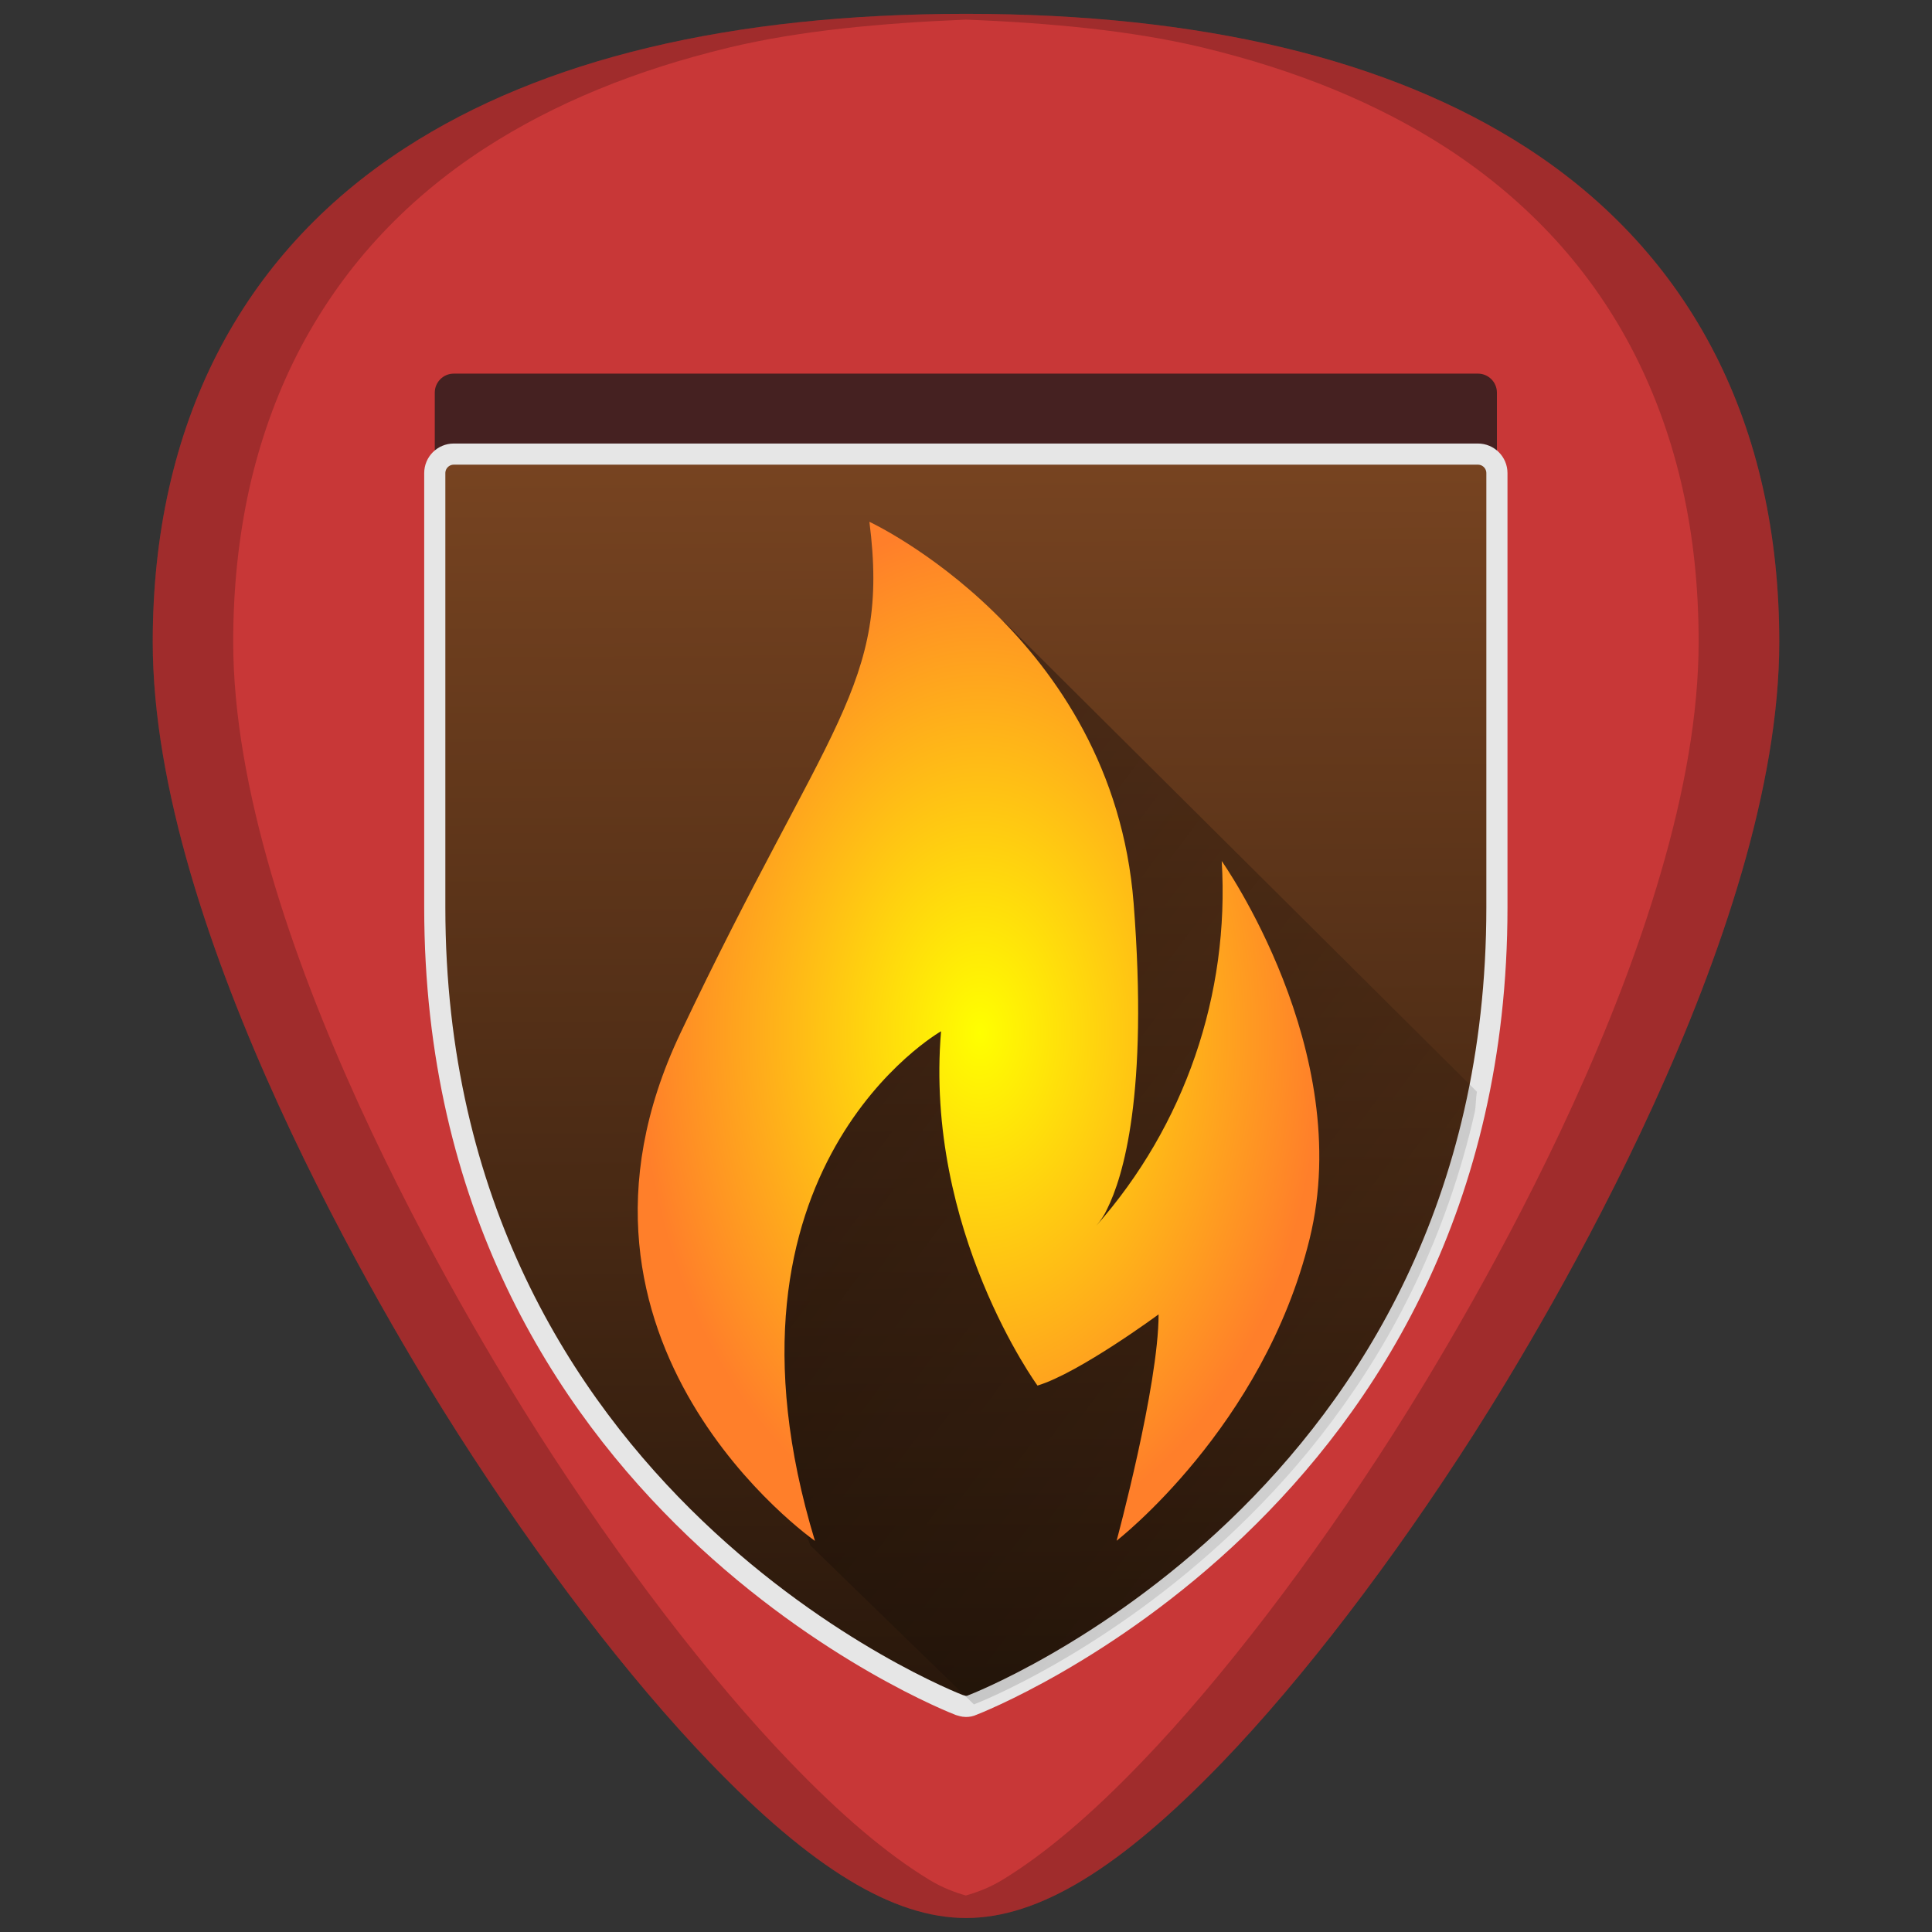 <?xml version="1.0" encoding="UTF-8" standalone="no"?>
<!-- Created with Inkscape (http://www.inkscape.org/) -->

<svg
   xmlns:dc="http://purl.org/dc/elements/1.1/"
   xmlns:cc="http://creativecommons.org/ns#"
   xmlns:rdf="http://www.w3.org/1999/02/22-rdf-syntax-ns#"
   xmlns:svg="http://www.w3.org/2000/svg"
   xmlns="http://www.w3.org/2000/svg"
   xmlns:xlink="http://www.w3.org/1999/xlink"
   xmlns:sodipodi="http://sodipodi.sourceforge.net/DTD/sodipodi-0.dtd"
   xmlns:inkscape="http://www.inkscape.org/namespaces/inkscape"
   width="48"
   height="48"
   viewBox="0 0 12.7 12.7"
   version="1.1"
   id="svg829"
   inkscape:version="0.92.3 (2405546, 2018-03-11)"
   sodipodi:docname="firewall.svg">
  <rect x="0" y="0" width="12.7" height="12.7" fill="#333333" stroke="none"/>
  <defs
     id="defs823">
    <linearGradient
       inkscape:collect="always"
       id="linearGradient882">
      <stop
         style="stop-color:#784421;stop-opacity:1;"
         offset="0"
         id="stop878" />
      <stop
         style="stop-color:#28170b;stop-opacity:1"
         offset="1"
         id="stop880" />
    </linearGradient>
    <linearGradient
       inkscape:collect="always"
       id="linearGradient845">
      <stop
         style="stop-color:#000003;stop-opacity:1"
         offset="0"
         id="stop841" />
      <stop
         style="stop-color:#000000;stop-opacity:0"
         offset="1"
         id="stop843" />
    </linearGradient>
    <linearGradient
       inkscape:collect="always"
       id="linearGradient831">
      <stop
         style="stop-color:#ffff00;stop-opacity:1;"
         offset="0"
         id="stop827" />
      <stop
         style="stop-color:#ff7f2a;stop-opacity:1"
         offset="1"
         id="stop829" />
    </linearGradient>
    <radialGradient
       inkscape:collect="always"
       xlink:href="#linearGradient831"
       id="radialGradient833"
       cx="24.31"
       cy="25.622"
       fx="24.31"
       fy="25.622"
       r="8.467"
       gradientTransform="matrix(0.265,0,0,0.396,3.6666667e-7,280.944)"
       gradientUnits="userSpaceOnUse" />
    <linearGradient
       inkscape:collect="always"
       xlink:href="#linearGradient845"
       id="linearGradient847"
       x1="4.114"
       y1="289.694"
       x2="10.522"
       y2="294.475"
       gradientUnits="userSpaceOnUse" />
    <linearGradient
       inkscape:collect="always"
       xlink:href="#linearGradient882"
       id="linearGradient884"
       x1="6.3"
       y1="287.218"
       x2="6.35"
       y2="295.518"
       gradientUnits="userSpaceOnUse" />
  </defs>
  <sodipodi:namedview
     id="base"
     pagecolor="#ffffff"
     bordercolor="#666666"
     borderopacity="1.0"
     inkscape:pageopacity="0.0"
     inkscape:pageshadow="2"
     inkscape:zoom="5.3125"
     inkscape:cx="24"
     inkscape:cy="24"
     inkscape:document-units="mm"
     inkscape:current-layer="layer1"
     showgrid="false"
     showguides="true"
     inkscape:guide-bbox="true"
     inkscape:window-width="1366"
     inkscape:window-height="719"
     inkscape:window-x="0"
     inkscape:window-y="25"
     inkscape:window-maximized="1"
     scale-x="1.9"
     units="px"
     inkscape:snap-global="true"
     inkscape:snap-smooth-nodes="true" />
  <g
     inkscape:label="Capa 1"
     inkscape:groupmode="layer"
     id="layer1"
     transform="translate(0,-284.3)">
    <g
       id="g846">
      <path
         inkscape:connector-curvature="0"
         id="path852-3"
         d="m 6.35,284.391 c -1.543,0 -2.784,0.296 -3.687,0.882 -1.085,0.703 -1.659,1.826 -1.659,3.247 0,1.912 1.536,4.468 2.007,5.205 0.538,0.842 1.125,1.609 1.653,2.158 0.673,0.7 1.209,1.025 1.686,1.025 0.478,0 1.013,-0.326 1.686,-1.025 0.528,-0.549 1.115,-1.316 1.653,-2.158 0.471,-0.738 2.007,-3.293 2.007,-5.205 2.4e-5,-1.421 -0.573,-2.544 -1.658,-3.247 -0.903,-0.585 -2.144,-0.882 -3.687,-0.882 z"
         style="fill:#c83737;stroke-width:0.024" />
      <path
         inkscape:connector-curvature="0"
         id="path821-3-3"
         d="m 2.983,286.756 c -0.069,0 -0.125,0.056 -0.125,0.125 v 2.855 c 0,3.908 3.414,5.23 3.448,5.243 0.014,0.004 0.028,0.009 0.043,0.009 0.015,0 0.029,-0.002 0.043,-0.009 0.034,-0.013 3.448,-1.336 3.448,-5.243 v -2.855 c 0,-0.069 -0.056,-0.125 -0.125,-0.125 z"
         style="opacity:0.75;fill:#1a1a1a;fill-opacity:1;stroke:none;stroke-width:0.139;stroke-opacity:1" />
      <path
         inkscape:connector-curvature="0"
         id="path821-3"
         d="m 2.983,287.285 c -0.069,0 -0.125,0.056 -0.125,0.125 v 2.855 c 0,3.908 3.414,5.23 3.448,5.243 0.014,0.004 0.028,0.009 0.043,0.009 0.015,0 0.029,-0.002 0.043,-0.009 0.034,-0.013 3.448,-1.336 3.448,-5.243 v -2.855 c 0,-0.069 -0.056,-0.125 -0.125,-0.125 z"
         style="fill:url(#linearGradient884);fill-opacity:1;stroke:#e6e6e6;stroke-width:0.139;stroke-opacity:1" />
      <path
         id="path839"
         d="m 6.402,295.504 c 0.015,-0.006 0.225,-0.087 0.545,-0.271 0.325,-0.187 0.754,-0.475 1.183,-0.886 0.214,-0.205 0.429,-0.44 0.629,-0.709 0.201,-0.269 0.388,-0.57 0.548,-0.907 0.16,-0.337 0.294,-0.709 0.387,-1.119 0.009,-0.041 0.006,-0.093 0.015,-0.135 l -3.111,-3.093 -1.021,2.291 -0.971,1.967 0.722,1.818 z"
         style="opacity:0.4;fill:url(#linearGradient847);fill-opacity:1;stroke:none;stroke-width:0.265px;stroke-linecap:butt;stroke-linejoin:miter;stroke-opacity:1"
         inkscape:connector-curvature="0" />
      <path
         inkscape:connector-curvature="0"
         id="path820"
         d="m 5.715,287.73 c 0.138,1.075 -0.275,1.322 -1.243,3.363 -0.968,2.04 0.885,3.336 0.885,3.336 -0.745,-2.454 0.829,-3.35 0.829,-3.35 -0.11,1.309 0.634,2.329 0.634,2.329 0.274,-0.083 0.796,-0.468 0.796,-0.468 0,0.468 -0.276,1.488 -0.276,1.488 0,0 0.965,-0.746 1.269,-1.985 0.303,-1.239 -0.578,-2.483 -0.578,-2.483 0.053,0.877 -0.243,1.739 -0.825,2.398 0.029,-0.034 0.054,-0.071 0.072,-0.111 0.104,-0.209 0.272,-0.752 0.174,-2.009 -0.138,-1.765 -1.737,-2.508 -1.737,-2.508 z"
         style="fill:url(#radialGradient833);fill-opacity:1;stroke-width:0.139" />
      <path
         inkscape:connector-curvature="0"
         id="path4588"
         d="m 6.35,284.391 c -1.543,0 -2.784,0.296 -3.687,0.882 -1.085,0.703 -1.659,1.826 -1.659,3.247 0,1.912 1.536,4.468 2.007,5.205 0.538,0.842 1.125,1.609 1.653,2.158 0.673,0.7 1.209,1.025 1.686,1.025 0.478,0 1.013,-0.326 1.686,-1.025 0.528,-0.549 1.115,-1.316 1.653,-2.158 0.471,-0.738 2.007,-3.293 2.007,-5.205 2.5e-5,-1.421 -0.573,-2.544 -1.658,-3.247 -0.903,-0.585 -2.144,-0.882 -3.687,-0.882 z m 0,0.038 c 0.559,0.022 1.09,0.072 1.554,0.183 0.308,0.074 0.596,0.166 0.864,0.276 0.267,0.11 0.514,0.238 0.74,0.384 0.271,0.176 0.51,0.378 0.717,0.604 0.206,0.226 0.38,0.477 0.519,0.75 0.139,0.273 0.245,0.569 0.316,0.885 0.071,0.316 0.106,0.652 0.106,1.008 0,0.478 -0.096,0.996 -0.248,1.516 -0.151,0.52 -0.358,1.042 -0.579,1.527 -0.443,0.97 -0.945,1.793 -1.18,2.162 -0.538,0.842 -1.125,1.609 -1.653,2.158 -0.336,0.35 -0.639,0.606 -0.916,0.775 -0.084,0.051 -0.164,0.081 -0.241,0.103 -0.077,-0.022 -0.156,-0.052 -0.24,-0.103 -0.278,-0.169 -0.58,-0.425 -0.916,-0.775 -0.528,-0.549 -1.115,-1.316 -1.653,-2.158 -0.235,-0.369 -0.737,-1.192 -1.18,-2.162 -0.221,-0.485 -0.428,-1.007 -0.579,-1.527 -0.151,-0.52 -0.248,-1.038 -0.248,-1.516 0,-0.355 0.036,-0.692 0.106,-1.008 0.071,-0.316 0.177,-0.612 0.316,-0.885 0.14,-0.273 0.313,-0.524 0.519,-0.75 0.206,-0.226 0.445,-0.428 0.717,-0.604 0.226,-0.146 0.473,-0.274 0.74,-0.384 0.267,-0.11 0.556,-0.202 0.864,-0.276 0.465,-0.111 0.996,-0.16 1.554,-0.183 z"
         style="opacity:0.2;fill:#000000;stroke-width:0.024" />
    </g>
  </g>
</svg>

